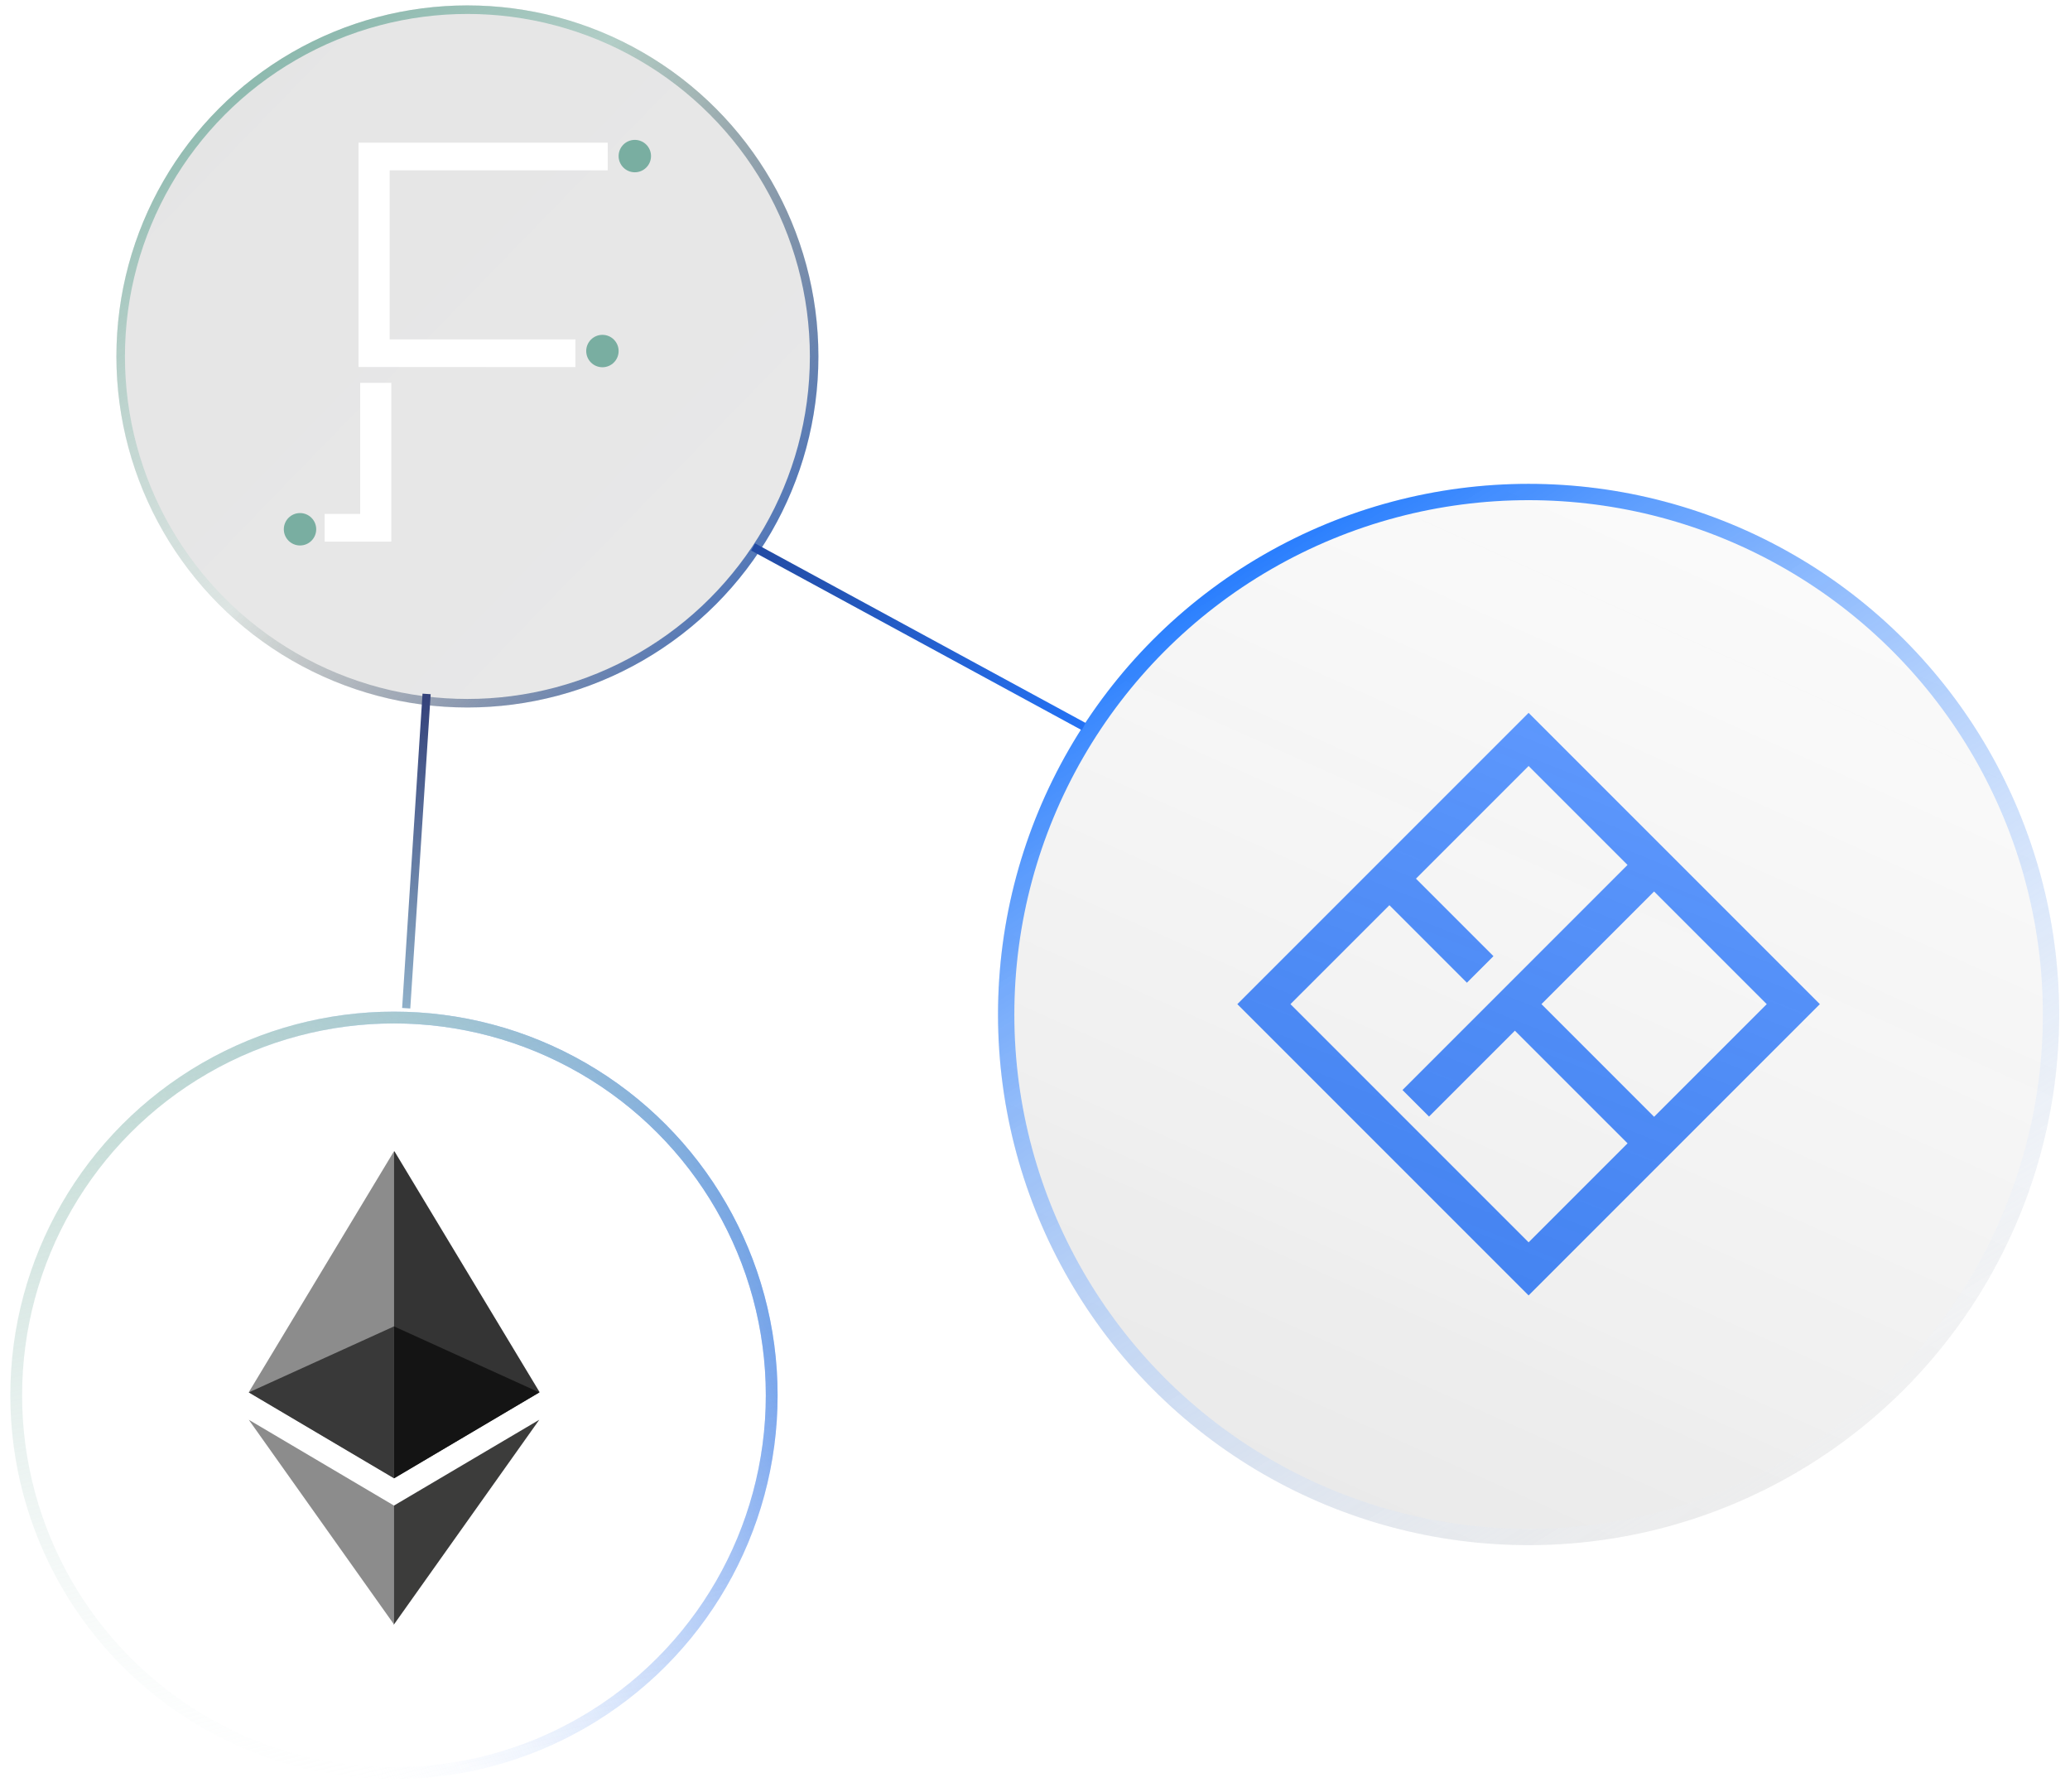 <svg width="201" height="174" viewBox="0 0 201 174" fill="none" xmlns="http://www.w3.org/2000/svg">
<g filter="url(#filter0_d_2595_9089)">
<circle cx="45.386" cy="34.083" r="34.083" fill="url(#paint0_linear_2595_9089)" fill-opacity="0.1"/>
<circle cx="45.386" cy="34.083" r="33.668" stroke="url(#paint1_linear_2595_9089)" stroke-width="0.829"/>
<circle cx="45.386" cy="34.083" r="33.668" stroke="url(#paint2_linear_2595_9089)" stroke-width="0.829"/>
</g>
<path d="M59.009 16.538V13.851H34.812V35.633H47.207V35.64H55.874V32.953H37.835V16.538H59.009Z" fill="white"/>
<path d="M37.997 52.584V37.172H34.973V49.897H31.524V52.584H37.997Z" fill="white"/>
<path d="M61.642 16.727C62.511 16.727 63.215 16.022 63.215 15.154C63.215 14.285 62.511 13.581 61.642 13.581C60.773 13.581 60.069 14.285 60.069 15.154C60.069 16.022 60.773 16.727 61.642 16.727Z" fill="#79AEA1"/>
<path d="M58.496 35.656C59.364 35.656 60.069 34.952 60.069 34.083C60.069 33.214 59.364 32.51 58.496 32.51C57.627 32.51 56.923 33.214 56.923 34.083C56.923 34.952 57.627 35.656 58.496 35.656Z" fill="#79AEA1"/>
<path d="M29.132 52.96C30.001 52.96 30.705 52.255 30.705 51.386C30.705 50.518 30.001 49.813 29.132 49.813C28.263 49.813 27.559 50.518 27.559 51.386C27.559 52.255 28.263 52.96 29.132 52.96Z" fill="#79AEA1"/>
<g filter="url(#filter1_d_2595_9089)">
<circle cx="38.254" cy="134.747" r="36.68" stroke="url(#paint3_linear_2595_9089)" stroke-width="1.146"/>
<circle cx="38.254" cy="134.747" r="36.68" stroke="url(#paint4_linear_2595_9089)" stroke-width="1.146"/>
</g>
<g clip-path="url(#clip0_2595_9089)">
<path d="M38.291 111.761L37.983 112.809V143.207L38.291 143.514L52.401 135.174L38.291 111.761Z" fill="#343434"/>
<path d="M38.266 111.761L24.155 135.174L38.266 143.514V128.76V111.761Z" fill="#8C8C8C"/>
<path d="M38.246 146.181L38.073 146.393V157.221L38.246 157.729L52.365 137.845L38.246 146.181Z" fill="#3C3C3B"/>
<path d="M38.266 157.729V146.181L24.155 137.845L38.266 157.729Z" fill="#8C8C8C"/>
<path d="M38.252 143.531L52.362 135.19L38.252 128.776V143.531Z" fill="#141414"/>
<path d="M24.155 135.19L38.266 143.531V128.776L24.155 135.19Z" fill="#393939"/>
</g>
<g filter="url(#filter2_d_2595_9089)">
<circle cx="148.429" cy="97.493" r="51.521" fill="url(#paint5_linear_2595_9089)" fill-opacity="0.2"/>
<circle cx="148.429" cy="97.493" r="50.728" stroke="url(#paint6_linear_2595_9089)" stroke-width="1.585"/>
</g>
<path fill-rule="evenodd" clip-rule="evenodd" d="M137.487 85.308L148.429 74.366L158.039 83.976L136.186 105.829L138.761 108.404L147.099 100.066L158.042 111.008L148.429 120.621L125.301 97.493L134.912 87.883L142.438 95.409L145.013 92.834L137.487 85.308ZM149.674 97.49L160.617 108.433L171.557 97.493L160.614 86.55L149.674 97.49ZM120.151 97.493L122.726 94.918L145.854 71.791L148.429 69.216L151.004 71.791L174.132 94.918L176.707 97.493L174.132 100.068L151.004 123.196L148.429 125.771L145.854 123.196L122.726 100.068L120.151 97.493Z" fill="#357EFD"/>
<path fill-rule="evenodd" clip-rule="evenodd" d="M137.487 85.308L148.429 74.366L158.039 83.976L136.186 105.829L138.761 108.404L147.099 100.066L158.042 111.008L148.429 120.621L125.301 97.493L134.912 87.883L142.438 95.409L145.013 92.834L137.487 85.308ZM149.674 97.49L160.617 108.433L171.557 97.493L160.614 86.55L149.674 97.49ZM120.151 97.493L122.726 94.918L145.854 71.791L148.429 69.216L151.004 71.791L174.132 94.918L176.707 97.493L174.132 100.068L151.004 123.196L148.429 125.771L145.854 123.196L122.726 100.068L120.151 97.493Z" fill="url(#paint7_linear_2595_9089)" fill-opacity="0.2"/>
<path d="M73.129 53.106L105.231 70.544" stroke="url(#paint8_linear_2595_9089)" stroke-width="0.793"/>
<path d="M41.424 67.373L39.443 97.889" stroke="url(#paint9_linear_2595_9089)" stroke-width="0.793"/>
<defs>
<filter id="filter0_d_2595_9089" x="10.778" y="0" width="69.216" height="69.216" filterUnits="userSpaceOnUse" color-interpolation-filters="sRGB">
<feFlood flood-opacity="0" result="BackgroundImageFix"/>
<feColorMatrix in="SourceAlpha" type="matrix" values="0 0 0 0 0 0 0 0 0 0 0 0 0 0 0 0 0 0 127 0" result="hardAlpha"/>
<feOffset dy="0.525"/>
<feGaussianBlur stdDeviation="0.263"/>
<feColorMatrix type="matrix" values="0 0 0 0 0 0 0 0 0 0 0 0 0 0 0 0 0 0 0.25 0"/>
<feBlend mode="normal" in2="BackgroundImageFix" result="effect1_dropShadow_2595_9089"/>
<feBlend mode="normal" in="SourceGraphic" in2="effect1_dropShadow_2595_9089" result="shape"/>
</filter>
<filter id="filter1_d_2595_9089" x="0.274" y="97.493" width="75.959" height="75.959" filterUnits="userSpaceOnUse" color-interpolation-filters="sRGB">
<feFlood flood-opacity="0" result="BackgroundImageFix"/>
<feColorMatrix in="SourceAlpha" type="matrix" values="0 0 0 0 0 0 0 0 0 0 0 0 0 0 0 0 0 0 127 0" result="hardAlpha"/>
<feOffset dy="0.726"/>
<feGaussianBlur stdDeviation="0.363"/>
<feColorMatrix type="matrix" values="0 0 0 0 0 0 0 0 0 0 0 0 0 0 0 0 0 0 0.25 0"/>
<feBlend mode="normal" in2="BackgroundImageFix" result="effect1_dropShadow_2595_9089"/>
<feBlend mode="normal" in="SourceGraphic" in2="effect1_dropShadow_2595_9089" result="shape"/>
</filter>
<filter id="filter2_d_2595_9089" x="95.904" y="45.973" width="105.049" height="105.049" filterUnits="userSpaceOnUse" color-interpolation-filters="sRGB">
<feFlood flood-opacity="0" result="BackgroundImageFix"/>
<feColorMatrix in="SourceAlpha" type="matrix" values="0 0 0 0 0 0 0 0 0 0 0 0 0 0 0 0 0 0 127 0" result="hardAlpha"/>
<feOffset dy="1.004"/>
<feGaussianBlur stdDeviation="0.502"/>
<feColorMatrix type="matrix" values="0 0 0 0 0 0 0 0 0 0 0 0 0 0 0 0 0 0 0.25 0"/>
<feBlend mode="normal" in2="BackgroundImageFix" result="effect1_dropShadow_2595_9089"/>
<feBlend mode="normal" in="SourceGraphic" in2="effect1_dropShadow_2595_9089" result="shape"/>
</filter>
<linearGradient id="paint0_linear_2595_9089" x1="13.9" y1="4.22" x2="76.061" y2="64.595" gradientUnits="userSpaceOnUse">
<stop/>
<stop offset="1" stop-color="#212123"/>
</linearGradient>
<linearGradient id="paint1_linear_2595_9089" x1="22.4" y1="3.14779e-07" x2="64.41" y2="68.166" gradientUnits="userSpaceOnUse">
<stop stop-color="#79AEA1"/>
<stop offset="1" stop-color="white" stop-opacity="0"/>
</linearGradient>
<linearGradient id="paint2_linear_2595_9089" x1="82.008" y1="71.429" x2="34.872" y2="39.884" gradientUnits="userSpaceOnUse">
<stop stop-color="#1B66E9"/>
<stop offset="1" stop-opacity="0"/>
</linearGradient>
<linearGradient id="paint3_linear_2595_9089" x1="81.848" y1="127.613" x2="26.364" y2="156.148" gradientUnits="userSpaceOnUse">
<stop stop-color="#1B66EA"/>
<stop offset="1" stop-color="white" stop-opacity="0"/>
</linearGradient>
<linearGradient id="paint4_linear_2595_9089" x1="32.705" y1="61.825" x2="59.046" y2="172" gradientUnits="userSpaceOnUse">
<stop stop-color="#79AEA1"/>
<stop offset="1" stop-color="white" stop-opacity="0"/>
</linearGradient>
<linearGradient id="paint5_linear_2595_9089" x1="219.766" y1="-26.949" x2="96.908" y2="247.3" gradientUnits="userSpaceOnUse">
<stop stop-color="white" stop-opacity="0"/>
<stop offset="1"/>
</linearGradient>
<linearGradient id="paint6_linear_2595_9089" x1="113.683" y1="45.973" x2="177.185" y2="149.014" gradientUnits="userSpaceOnUse">
<stop stop-color="#0066FF"/>
<stop offset="1" stop-color="white" stop-opacity="0"/>
</linearGradient>
<linearGradient id="paint7_linear_2595_9089" x1="148.429" y1="69.216" x2="89.378" y2="216.387" gradientUnits="userSpaceOnUse">
<stop stop-color="white"/>
<stop offset="1" stop-opacity="0"/>
</linearGradient>
<linearGradient id="paint8_linear_2595_9089" x1="68.374" y1="51.124" x2="104.834" y2="70.544" gradientUnits="userSpaceOnUse">
<stop stop-color="#234597"/>
<stop offset="1" stop-color="#2472F4"/>
</linearGradient>
<linearGradient id="paint9_linear_2595_9089" x1="38.254" y1="68.166" x2="39.443" y2="99.078" gradientUnits="userSpaceOnUse">
<stop stop-color="#35437B"/>
<stop offset="1" stop-color="#93B4CC"/>
</linearGradient>
<clipPath id="clip0_2595_9089">
<rect width="45.972" height="45.972" fill="white" transform="translate(15.267 111.76)"/>
</clipPath>
</defs>
</svg>
